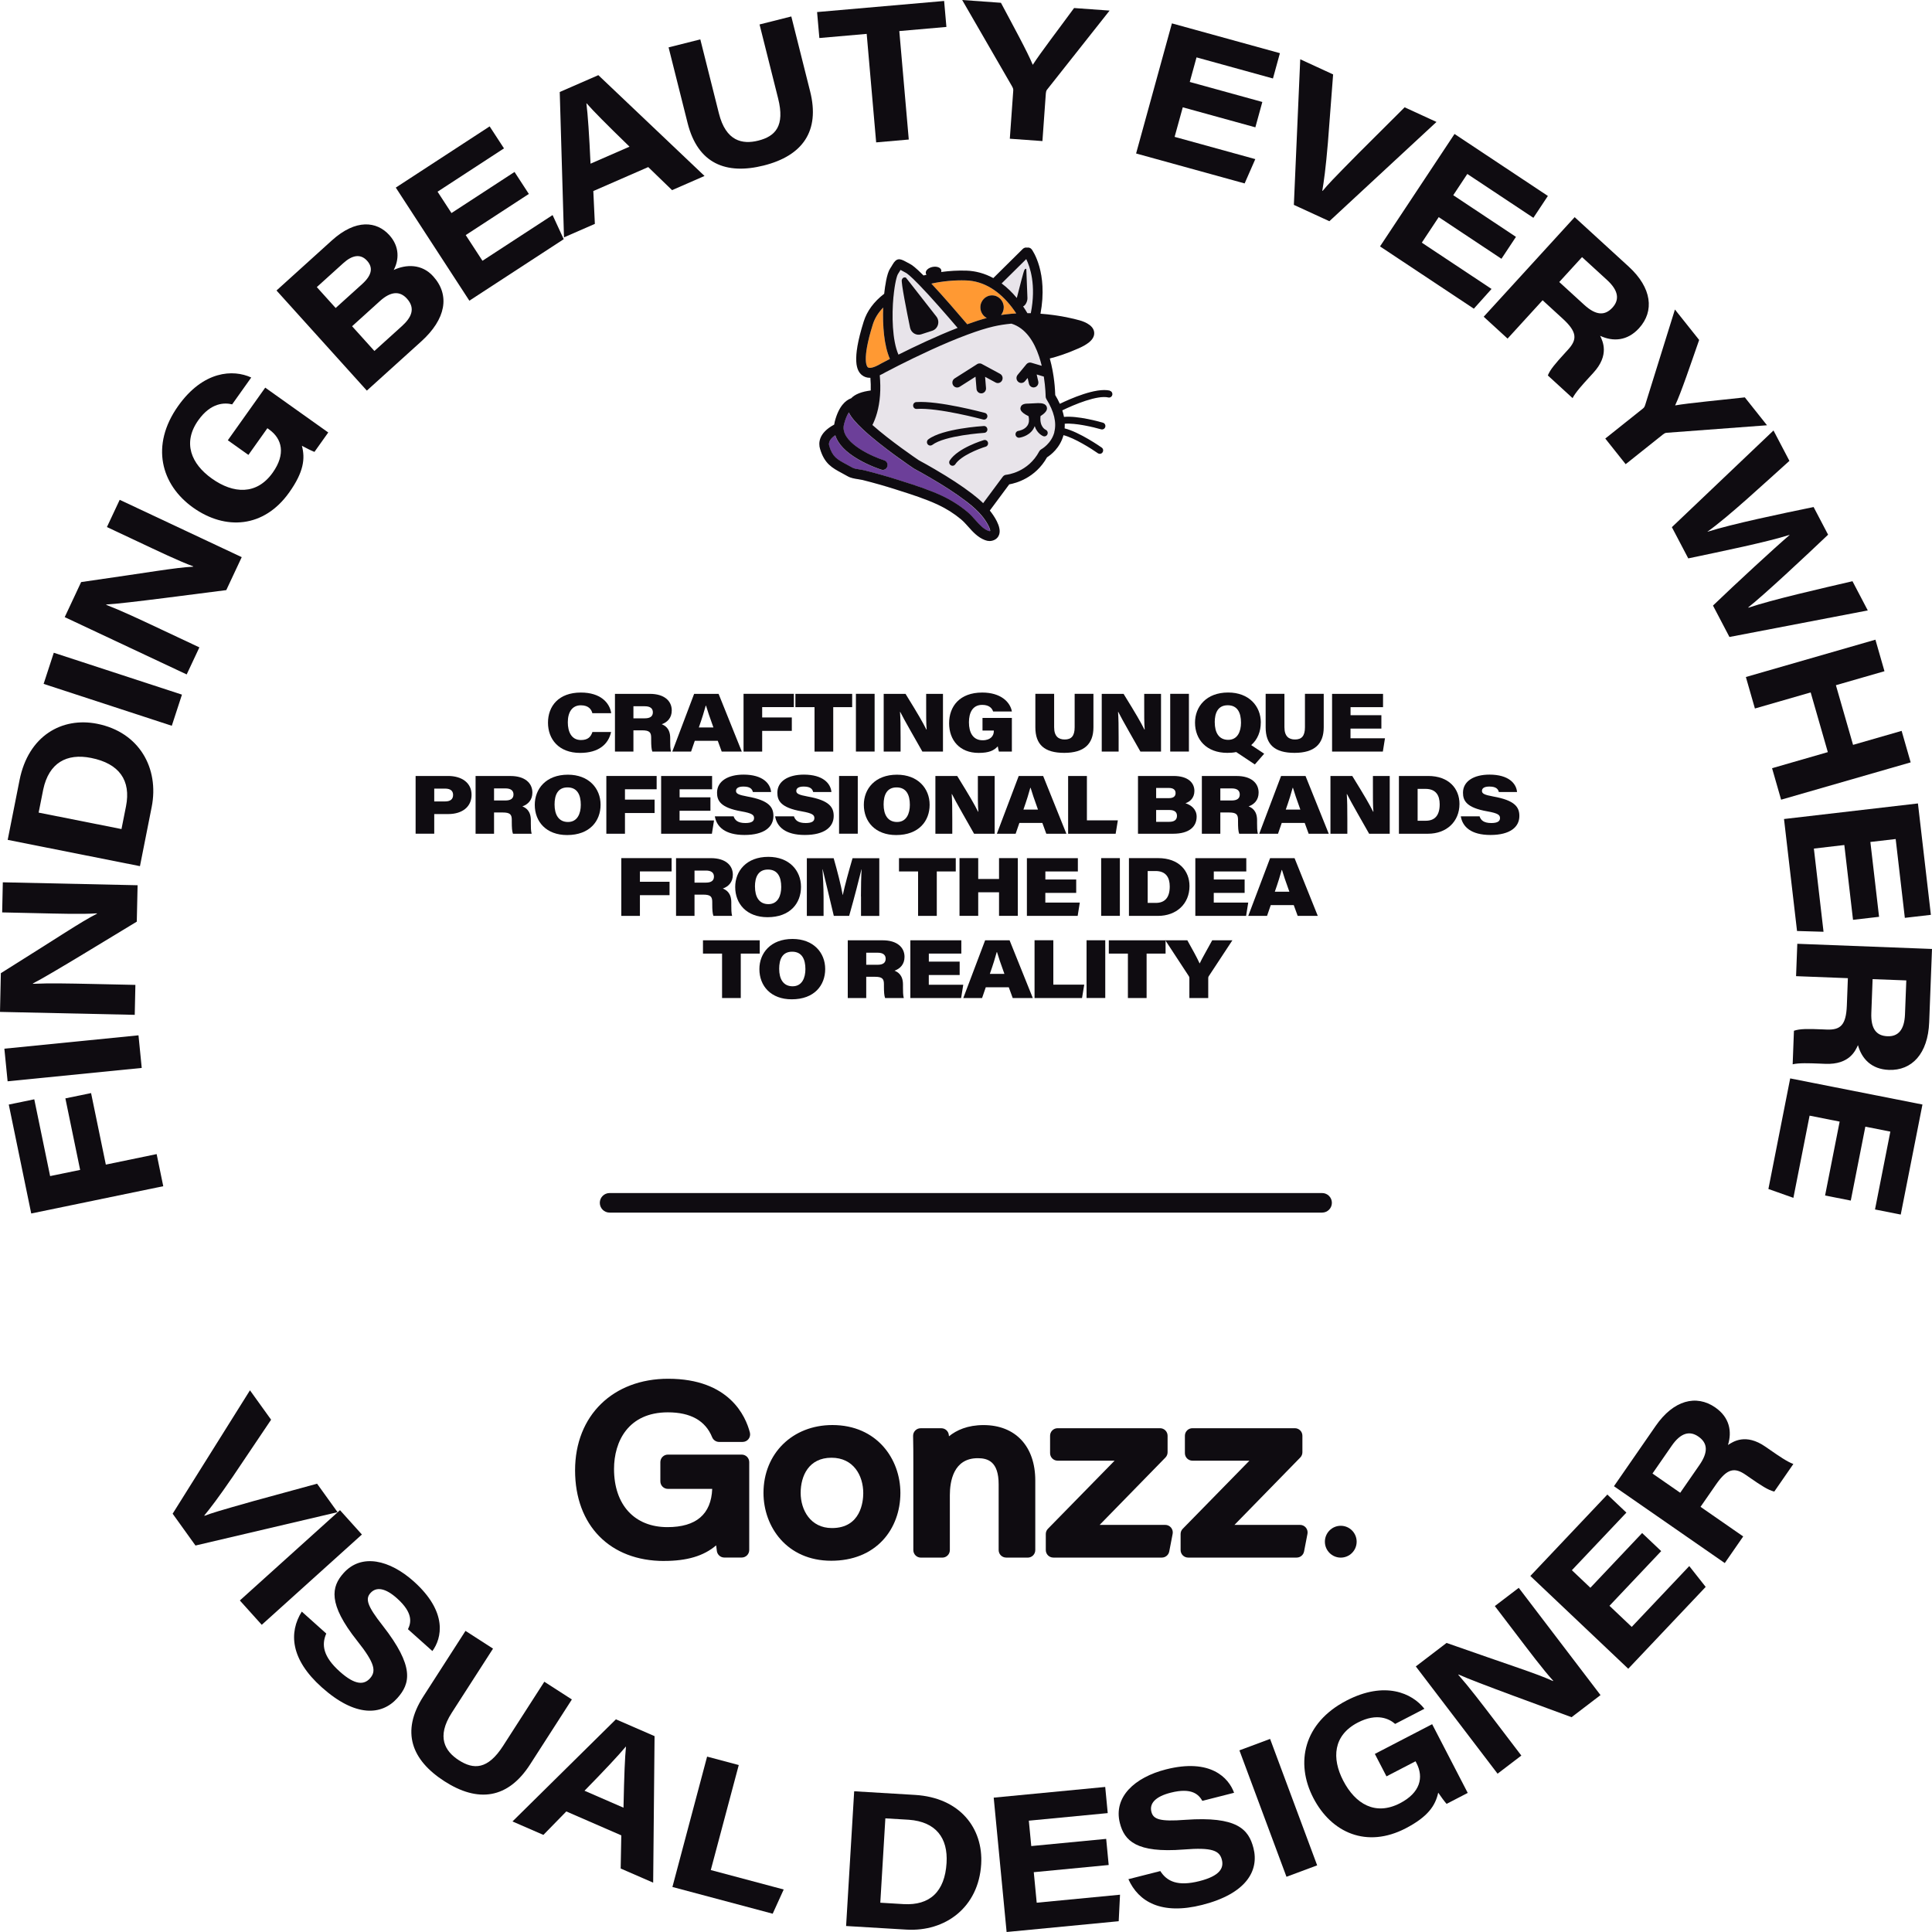 <svg width="500" height="500" viewBox="0 0 500 500" fill="none" xmlns="http://www.w3.org/2000/svg">
<g clip-path="url(#clip0_60_2)">
<path d="M287.21 101.09C283.61 100.26 276.97 103.21 274.28 104.51C273.95 103.76 273.55 103.01 273.09 102.24C273.06 100.99 272.87 96.99 271.68 92.77C273.51 92.32 276.03 91.53 279.14 90.15C280.96 89.34 283.36 88.03 283.17 86.02C282.97 83.89 279.93 83.02 278.95 82.79C278.49 82.66 274.59 81.58 269.27 81.19C271.27 70.48 267.2 64.81 267.02 64.56C266.73 64.16 266.25 64 265.81 64.09C265.42 64.01 265.01 64.12 264.7 64.42L257.07 71.97C254.86 70.77 252.51 70.12 250.07 70.04C247.91 69.98 245.72 70.1 243.57 70.39C243.62 70.24 243.64 70.09 243.61 69.95C243.49 69.26 242.49 68.86 241.38 69.07C240.27 69.28 239.47 70.01 239.6 70.7C239.62 70.84 239.69 70.97 239.79 71.09C239.53 71.15 239.27 71.22 239.01 71.29C236.86 69.13 236 68.56 235.54 68.32C235.08 68.08 234.7 67.88 234.41 67.71C232.82 66.83 232 66.74 230.99 68.48C230.83 68.75 230.64 69.09 230.36 69.5C229.49 70.81 229.03 74.16 228.83 76.02C226.16 78.07 224.38 80.49 223.53 83.2C220.35 93.33 221.73 95.95 223.04 97.04C223.67 97.56 224.39 97.76 225.12 97.76C225.17 97.76 225.21 97.76 225.26 97.76C225.35 98.9 225.38 100 225.35 101.05C222.98 101.35 221.28 102.02 220.29 103.06C218.85 103.58 217.07 105.09 216.03 109.14C215.97 109.38 215.92 109.63 215.89 109.88C211.76 112.09 211.81 114.74 212.23 116.16C213.38 120.01 215.36 121.07 217.87 122.42C218.36 122.68 218.86 122.95 219.4 123.26C220.2 123.72 221.25 123.88 222.16 124.02C222.56 124.08 222.93 124.14 223.22 124.21C226.11 124.94 228.95 125.74 231.67 126.61L232.54 126.89C235.95 127.97 239.47 129.09 242.73 130.61C244.89 131.61 246.91 132.9 248.74 134.42C249.36 134.94 249.94 135.59 250.56 136.28C251.78 137.65 253.05 139.07 254.91 139.77C255.33 139.93 255.72 140.01 256.09 140.01C256.25 140.01 256.4 139.99 256.55 139.97C257.9 139.72 258.39 138.85 258.56 138.36C259.27 136.31 257.08 133.28 256.15 132.12L261.18 125.34C262.88 125.04 267.93 123.73 270.96 118.34C271.88 117.76 274.32 115.94 275.22 112.61C278.05 113.32 282.47 116.12 284.13 117.29C284.28 117.39 284.45 117.44 284.62 117.44C284.9 117.44 285.17 117.3 285.33 117.05C285.6 116.64 285.5 116.09 285.1 115.82C284.84 115.63 279.31 111.79 275.51 110.86C275.54 110.46 275.55 110.06 275.54 109.65C278.3 109.4 283.12 110.56 284.96 111.1C285.04 111.12 285.12 111.13 285.2 111.13C285.58 111.13 285.92 110.88 286.03 110.49C286.16 110.02 285.9 109.53 285.44 109.39C284.72 109.18 278.97 107.54 275.35 107.89C275.24 107.33 275.1 106.76 274.91 106.19C277.97 104.69 283.96 102.19 286.82 102.85C287.28 102.96 287.75 102.66 287.85 102.18C287.95 101.7 287.66 101.23 287.19 101.12L287.21 101.09Z" fill="#E8E4EA"/>
<path d="M247.84 84.87C245.05 81.6 240.89 76.81 237.81 73.65C237.79 73.63 237.78 73.62 237.76 73.6C235.48 71.26 234.67 70.72 234.43 70.6C233.93 70.34 233.54 70.13 233.23 69.95C233.18 69.92 233.12 69.89 233.07 69.86C232.91 70.14 232.7 70.5 232.4 70.94C232.12 71.35 231.56 73.32 231.24 76.84C230.79 81.59 230.91 88.07 232.54 91.79C236.77 89.67 242.44 86.99 247.85 84.87H247.84ZM233.39 72.39C233.71 71.52 234.45 71.84 234.45 71.84L235.84 73.61L242.34 81.92C243.34 83.19 242.77 85.1 241.25 85.59L238.41 86.51C237.13 86.92 235.79 86.12 235.51 84.78C234.67 80.71 233.15 73.03 233.38 72.39H233.39Z" fill="#E8E4EA"/>
<path d="M263.16 77.12C263.87 74.31 264.92 70.2 265.13 69.86C265.44 69.35 265.62 69.65 265.62 69.65L265.91 77.13C265.94 78.01 265.38 79.07 264.79 79.3C265.18 79.87 265.55 80.46 265.9 81.05C266.19 81.05 266.48 81.05 266.78 81.06C268.23 73.71 266.54 68.97 265.6 67.05L259.23 73.35C260.62 74.38 261.94 75.64 263.16 77.12Z" fill="#E8E4EA"/>
<path d="M270.63 102.61C270.63 102.55 270.62 100.36 270.16 97.48L268.31 96.93L268.72 98.73C268.88 99.41 268.47 100.09 267.8 100.25C267.7 100.27 267.61 100.29 267.51 100.29C266.95 100.29 266.44 99.9 266.31 99.31L265.97 97.84L265.27 98.68C265.03 98.98 264.68 99.13 264.33 99.13C264.05 99.13 263.77 99.03 263.53 98.83C263.01 98.38 262.94 97.58 263.38 97.04L265.66 94.28C265.66 94.28 265.67 94.27 265.68 94.26C265.7 94.24 265.72 94.22 265.74 94.2C265.77 94.17 265.8 94.14 265.84 94.11C265.86 94.09 265.88 94.07 265.91 94.06C265.96 94.02 266.01 93.99 266.07 93.97C266.09 93.97 266.1 93.95 266.12 93.95C266.18 93.92 266.24 93.9 266.3 93.88C266.31 93.88 266.32 93.88 266.33 93.87C266.34 93.87 266.35 93.87 266.37 93.87C266.42 93.86 266.48 93.85 266.54 93.85C266.56 93.85 266.58 93.85 266.6 93.85C266.67 93.85 266.74 93.85 266.81 93.87C266.83 93.87 266.86 93.88 266.88 93.89C266.91 93.89 266.94 93.9 266.97 93.91L269.62 94.69C269.43 93.91 269.21 93.12 268.95 92.33C268.95 92.3 268.93 92.27 268.92 92.24C267.67 88.51 265.51 84.94 261.78 83.78C260.16 83.93 258.58 84.18 257.1 84.52C255.24 84.95 252.98 85.66 250.38 86.63C244.13 88.95 237.24 92.25 232.56 94.62C230.22 95.81 229.26 96.32 229.13 96.39C228.82 96.58 228.31 96.87 227.7 97.14C227.86 98.95 227.89 100.69 227.77 102.31C227.52 105.82 226.64 108.34 225.8 110.01C230.4 114.11 237.17 118.71 237.82 119.14C239.07 119.8 240.37 120.54 241.91 121.44C245.86 123.75 248.81 125.69 251.47 127.7C252.63 128.58 253.61 129.41 254.46 130.24L259.55 123.38C259.76 123.1 260.08 122.92 260.43 122.89C260.66 122.87 266.08 122.3 268.99 116.81C269.11 116.59 269.29 116.41 269.51 116.29C269.53 116.27 272.11 114.86 272.89 111.86C273.53 109.41 272.84 106.53 270.84 103.31C270.71 103.11 270.65 102.87 270.65 102.63L270.63 102.61ZM237.24 105.83C236.76 105.87 236.35 105.5 236.32 105.01C236.29 104.52 236.65 104.1 237.12 104.06C242.92 103.65 254.4 106.73 254.89 106.86C255.35 106.98 255.63 107.47 255.51 107.94C255.41 108.34 255.06 108.6 254.67 108.6C254.6 108.6 254.52 108.6 254.45 108.57C254.33 108.54 242.76 105.43 237.24 105.83ZM241.27 115.13C241.11 115.25 240.93 115.3 240.75 115.3C240.49 115.3 240.22 115.18 240.05 114.94C239.77 114.55 239.85 113.99 240.23 113.7C243.89 110.91 254.17 110.26 254.61 110.24C255.08 110.21 255.5 110.58 255.52 111.07C255.55 111.56 255.18 111.98 254.71 112.01C254.61 112.01 244.51 112.65 241.26 115.13H241.27ZM255.09 115.6C253.4 116.11 248.69 117.92 247.24 120.14C247.07 120.4 246.8 120.54 246.52 120.54C246.35 120.54 246.19 120.49 246.04 120.39C245.64 120.12 245.54 119.57 245.8 119.16C247.89 115.95 254.33 113.99 254.6 113.9C255.06 113.76 255.54 114.03 255.67 114.5C255.8 114.97 255.54 115.46 255.08 115.6H255.09ZM259.34 98.46C259.02 99.08 258.27 99.32 257.67 98.99L254.95 97.52L255.19 100.43C255.25 101.13 254.74 101.74 254.06 101.8C254.03 101.8 253.99 101.8 253.96 101.8C253.32 101.8 252.78 101.3 252.73 100.64L252.47 97.49L248.37 100.1C248.17 100.23 247.94 100.29 247.72 100.29C247.31 100.29 246.9 100.08 246.67 99.69C246.31 99.09 246.49 98.31 247.07 97.94L252.89 94.24C252.89 94.24 252.92 94.22 252.94 94.21C252.96 94.2 252.97 94.19 252.99 94.18C253.05 94.15 253.12 94.12 253.19 94.1C253.19 94.1 253.2 94.1 253.21 94.1C253.28 94.08 253.34 94.07 253.41 94.06C253.41 94.06 253.43 94.06 253.44 94.06C253.44 94.06 253.45 94.06 253.46 94.06C253.53 94.06 253.6 94.06 253.68 94.06C253.7 94.06 253.71 94.06 253.72 94.06C253.78 94.06 253.84 94.08 253.89 94.1C253.91 94.1 253.92 94.1 253.94 94.12C254 94.14 254.06 94.17 254.11 94.2L258.83 96.75C259.43 97.08 259.67 97.84 259.35 98.46H259.34ZM269.3 107.66C268.97 110.44 270.53 111.17 270.62 111.21C271.06 111.39 271.27 111.9 271.1 112.35C270.93 112.81 270.43 113.03 269.98 112.86C269.89 112.82 268.41 112.21 267.79 110.27C267.68 110.57 267.54 110.86 267.36 111.13C266.17 112.96 263.89 113.26 263.8 113.27C263.76 113.27 263.73 113.27 263.69 113.27C263.26 113.27 262.89 112.94 262.83 112.49C262.77 112 263.11 111.56 263.58 111.5C263.6 111.5 265.17 111.27 265.91 110.13C266.31 109.51 266.41 108.7 266.21 107.71C263.9 106.58 264.05 105.82 264.13 105.45C264.33 104.45 265.56 104.44 266.11 104.44L268.8 104.31C268.8 104.31 268.83 104.31 268.85 104.31C269.35 104.31 270.68 104.31 270.94 105.35C271.01 105.63 271.22 106.46 269.31 107.64L269.3 107.66Z" fill="#E8E4EA"/>
<path d="M255.39 82.31C254.41 81.8 253.73 80.75 253.73 79.55C253.73 77.84 255.09 76.45 256.75 76.45C258.41 76.45 259.78 77.84 259.78 79.55C259.78 80.3 259.52 81 259.08 81.53C259.97 81.39 260.87 81.28 261.79 81.21H261.81C262.21 81.18 262.61 81.15 263.01 81.13C262.83 80.85 262.64 80.57 262.45 80.3C262.28 80.06 262.09 79.8 261.88 79.52C260.28 77.44 258.51 75.79 256.63 74.63C254.54 73.34 252.31 72.65 250 72.58C247.01 72.49 243.96 72.78 241.04 73.41C244.19 76.77 247.93 81.12 250.32 83.93C252.19 83.26 253.88 82.71 255.38 82.31H255.39Z" fill="#FF9933"/>
<path d="M227.94 94.13C227.94 94.13 228.61 93.76 230.31 92.89C228.79 89.46 228.39 84.27 228.57 79.59C227.28 80.93 226.37 82.4 225.88 83.97C222.94 93.35 224.41 94.91 224.59 95.06C224.95 95.35 226 95.27 227.9 94.15C227.9 94.15 227.92 94.14 227.93 94.13H227.94Z" fill="#FF9933"/>
<path d="M249.98 129.72C247.4 127.76 244.52 125.88 240.66 123.62C239.13 122.72 237.84 122 236.6 121.34C236.56 121.32 236.53 121.3 236.49 121.28C236.16 121.06 228.29 115.77 223.37 111.2C223.37 111.2 223.36 111.19 223.35 111.18C221.4 109.36 220.19 107.94 219.65 106.75C219.16 107.5 218.74 108.52 218.41 109.79C218.33 110.1 218.29 110.4 218.29 110.71C218.27 114.91 225.86 118.22 228.79 119.15C229.44 119.36 229.81 120.07 229.61 120.73C229.45 121.28 228.96 121.63 228.43 121.63C228.31 121.63 228.19 121.61 228.07 121.57C227.95 121.53 225.06 120.61 222.12 118.91C218.86 117.01 216.86 114.92 216.13 112.67C215.06 113.4 214.26 114.34 214.58 115.43C215.43 118.27 216.62 118.91 219 120.18C219.48 120.43 220.02 120.73 220.59 121.05C221 121.29 221.81 121.41 222.52 121.52C222.97 121.59 223.4 121.66 223.8 121.76C226.74 122.5 229.63 123.32 232.39 124.2L233.26 124.48C236.74 125.59 240.33 126.73 243.74 128.31C246.09 129.4 248.3 130.8 250.29 132.46C251.06 133.1 251.73 133.85 252.38 134.58C253.45 135.78 254.46 136.91 255.74 137.39C256 137.49 256.09 137.47 256.09 137.47C256.15 137.46 256.19 137.45 256.22 137.44C256.26 136.86 255.38 135.11 254.09 133.55C253.05 132.29 251.73 131.08 249.96 129.73L249.98 129.72Z" fill="#6C3F99"/>
<path d="M287.21 101.09C283.61 100.26 276.97 103.21 274.28 104.51C273.95 103.76 273.55 103.01 273.09 102.24C273.06 100.99 272.87 96.99 271.68 92.77C273.51 92.32 276.03 91.53 279.14 90.15C280.96 89.34 283.36 88.03 283.17 86.02C282.97 83.89 279.93 83.02 278.95 82.79C278.49 82.66 274.59 81.58 269.27 81.19C271.27 70.48 267.2 64.81 267.02 64.56C266.73 64.16 266.25 64 265.81 64.09C265.42 64.01 265.01 64.12 264.7 64.42L257.07 71.97C254.86 70.77 252.51 70.12 250.07 70.04C247.91 69.98 245.72 70.1 243.57 70.4C243.62 70.25 243.64 70.1 243.61 69.96C243.49 69.27 242.49 68.87 241.38 69.08C240.27 69.29 239.47 70.02 239.6 70.71C239.62 70.85 239.69 70.98 239.79 71.1C239.53 71.16 239.27 71.23 239.01 71.3C236.86 69.14 236 68.57 235.54 68.33C235.08 68.09 234.7 67.89 234.41 67.72C232.82 66.84 232 66.75 230.99 68.49C230.83 68.76 230.64 69.1 230.36 69.51C229.49 70.82 229.03 74.17 228.83 76.03C226.16 78.08 224.38 80.5 223.53 83.21C220.35 93.34 221.73 95.96 223.04 97.05C223.67 97.57 224.39 97.77 225.12 97.77C225.17 97.77 225.21 97.77 225.26 97.77C225.35 98.91 225.38 100.01 225.35 101.06C222.98 101.36 221.28 102.03 220.29 103.07C218.85 103.59 217.07 105.1 216.03 109.15C215.97 109.39 215.92 109.64 215.89 109.89C211.76 112.1 211.81 114.75 212.23 116.17C213.38 120.02 215.36 121.08 217.87 122.43C218.36 122.69 218.86 122.96 219.4 123.27C220.2 123.73 221.25 123.89 222.17 124.03C222.57 124.09 222.94 124.15 223.23 124.22C226.12 124.95 228.96 125.75 231.68 126.62L232.55 126.9C235.96 127.98 239.48 129.1 242.74 130.62C244.9 131.62 246.92 132.9 248.75 134.43C249.37 134.95 249.95 135.6 250.57 136.29C251.79 137.66 253.06 139.08 254.92 139.78C255.34 139.94 255.73 140.02 256.1 140.02C256.26 140.02 256.41 140 256.56 139.98C257.91 139.73 258.4 138.86 258.57 138.37C259.28 136.32 257.09 133.29 256.16 132.13L261.19 125.35C262.89 125.05 267.94 123.74 270.97 118.35C271.89 117.77 274.33 115.95 275.23 112.62C278.06 113.33 282.48 116.13 284.14 117.3C284.29 117.4 284.46 117.45 284.63 117.45C284.91 117.45 285.18 117.31 285.34 117.06C285.61 116.65 285.51 116.1 285.11 115.83C284.85 115.64 279.32 111.8 275.52 110.87C275.55 110.47 275.56 110.07 275.55 109.66C278.32 109.41 283.13 110.57 284.97 111.11C285.05 111.13 285.13 111.14 285.21 111.14C285.59 111.14 285.93 110.89 286.04 110.5C286.17 110.03 285.91 109.54 285.45 109.4C284.73 109.19 278.98 107.55 275.36 107.9C275.25 107.34 275.11 106.77 274.92 106.2C277.98 104.7 283.97 102.2 286.83 102.86C287.29 102.97 287.76 102.67 287.86 102.19C287.96 101.71 287.67 101.24 287.2 101.13L287.21 101.09ZM265.59 67.05C266.53 68.97 268.23 73.71 266.77 81.06C266.48 81.06 266.19 81.05 265.89 81.05C265.54 80.45 265.17 79.87 264.78 79.3C265.37 79.07 265.93 78.02 265.9 77.13L265.61 69.65C265.61 69.65 265.44 69.35 265.12 69.86C264.91 70.2 263.86 74.31 263.15 77.12C261.92 75.64 260.6 74.38 259.22 73.35L265.59 67.05ZM249.99 72.57C252.3 72.64 254.53 73.33 256.62 74.62C258.5 75.78 260.27 77.43 261.87 79.51C262.09 79.79 262.28 80.05 262.44 80.29C262.63 80.56 262.82 80.84 263 81.12C262.6 81.14 262.2 81.17 261.8 81.2H261.78C260.86 81.28 259.95 81.39 259.07 81.52C259.51 80.98 259.77 80.29 259.77 79.54C259.77 77.83 258.41 76.44 256.74 76.44C255.07 76.44 253.72 77.83 253.72 79.54C253.72 80.74 254.4 81.79 255.38 82.3C253.88 82.7 252.18 83.24 250.32 83.92C247.93 81.11 244.18 76.76 241.04 73.4C243.95 72.77 247.01 72.47 250 72.57H249.99ZM231.23 76.83C231.56 73.31 232.12 71.34 232.39 70.93C232.68 70.49 232.89 70.13 233.06 69.85C233.11 69.88 233.17 69.91 233.22 69.94C233.53 70.11 233.92 70.33 234.42 70.59C234.66 70.71 235.47 71.25 237.75 73.59C237.77 73.61 237.78 73.62 237.8 73.64C240.88 76.8 245.04 81.6 247.83 84.86C242.42 86.97 236.75 89.66 232.52 91.78C230.89 88.07 230.78 81.58 231.22 76.83H231.23ZM224.59 95.06C224.41 94.91 222.94 93.35 225.88 83.97C226.37 82.4 227.27 80.93 228.57 79.59C228.39 84.28 228.79 89.46 230.31 92.89C228.61 93.76 227.97 94.11 227.94 94.13C227.93 94.13 227.92 94.14 227.91 94.15C226.01 95.27 224.95 95.35 224.6 95.06H224.59ZM256.25 137.42C256.25 137.42 256.18 137.44 256.12 137.45C256.12 137.45 256.03 137.47 255.77 137.37C254.49 136.89 253.48 135.76 252.41 134.56C251.76 133.83 251.09 133.08 250.32 132.44C248.32 130.78 246.12 129.39 243.77 128.29C240.36 126.71 236.77 125.56 233.29 124.46L232.42 124.18C229.65 123.3 226.76 122.48 223.83 121.74C223.43 121.64 223 121.58 222.55 121.5C221.84 121.39 221.03 121.27 220.62 121.03C220.05 120.7 219.5 120.41 219.03 120.16C216.65 118.88 215.45 118.24 214.61 115.41C214.28 114.32 215.09 113.38 216.16 112.65C216.88 114.9 218.89 117 222.15 118.89C225.08 120.59 227.97 121.51 228.1 121.55C228.22 121.59 228.34 121.61 228.46 121.61C228.99 121.61 229.48 121.26 229.64 120.71C229.84 120.04 229.47 119.33 228.82 119.13C225.89 118.2 218.3 114.89 218.32 110.69C218.32 110.39 218.36 110.08 218.44 109.77C218.77 108.5 219.19 107.47 219.68 106.73C220.23 107.92 221.43 109.34 223.38 111.16C223.38 111.16 223.39 111.17 223.4 111.18C228.31 115.75 236.19 121.04 236.52 121.26C236.55 121.28 236.59 121.3 236.63 121.32C237.86 121.98 239.15 122.7 240.69 123.6C244.56 125.86 247.43 127.74 250.01 129.7C251.79 131.05 253.1 132.26 254.14 133.52C255.43 135.08 256.31 136.83 256.27 137.41L256.25 137.42ZM272.87 111.84C272.09 114.84 269.52 116.25 269.49 116.27C269.27 116.39 269.09 116.57 268.97 116.79C266.06 122.28 260.64 122.85 260.41 122.87C260.07 122.9 259.74 123.08 259.53 123.36L254.44 130.22C253.59 129.39 252.61 128.56 251.45 127.68C248.79 125.66 245.84 123.73 241.89 121.42C240.35 120.52 239.05 119.79 237.8 119.12C237.15 118.68 230.37 114.08 225.78 109.99C226.62 108.32 227.5 105.8 227.75 102.29C227.87 100.67 227.84 98.93 227.68 97.12C228.29 96.85 228.8 96.55 229.11 96.37C229.24 96.3 230.2 95.79 232.54 94.6C237.22 92.24 244.1 88.93 250.36 86.61C252.96 85.64 255.22 84.93 257.08 84.5C258.57 84.15 260.14 83.91 261.76 83.76C265.49 84.92 267.65 88.49 268.9 92.22C268.9 92.25 268.92 92.28 268.93 92.31C269.19 93.1 269.41 93.89 269.6 94.67L266.95 93.89C266.95 93.89 266.89 93.88 266.86 93.87C266.84 93.87 266.81 93.86 266.79 93.85C266.72 93.84 266.65 93.83 266.58 93.83C266.56 93.83 266.54 93.83 266.52 93.83C266.46 93.83 266.41 93.84 266.35 93.85C266.34 93.85 266.33 93.85 266.31 93.85C266.3 93.85 266.29 93.85 266.28 93.86C266.22 93.88 266.16 93.9 266.1 93.93C266.08 93.93 266.07 93.95 266.05 93.95C266 93.98 265.94 94.01 265.89 94.04C265.87 94.06 265.85 94.08 265.82 94.09C265.79 94.12 265.75 94.15 265.72 94.18C265.7 94.2 265.68 94.22 265.66 94.24C265.66 94.24 265.65 94.25 265.64 94.26L263.36 97.02C262.92 97.56 262.98 98.35 263.51 98.81C263.74 99.01 264.02 99.11 264.31 99.11C264.66 99.11 265.01 98.96 265.25 98.66L265.95 97.82L266.29 99.29C266.42 99.87 266.93 100.27 267.49 100.27C267.58 100.27 267.68 100.26 267.78 100.23C268.44 100.07 268.86 99.39 268.7 98.71L268.29 96.91L270.14 97.46C270.59 100.34 270.61 102.53 270.61 102.59C270.61 102.83 270.68 103.07 270.8 103.27C272.8 106.49 273.49 109.37 272.85 111.82L272.87 111.84Z" fill="#0F0C11"/>
<path d="M238.41 86.52L241.25 85.6C242.77 85.11 243.33 83.21 242.34 81.93L235.84 73.62L234.45 71.85C234.45 71.85 233.71 71.53 233.39 72.4C233.16 73.04 234.68 80.72 235.52 84.79C235.8 86.13 237.14 86.94 238.42 86.52H238.41Z" fill="#0F0C11"/>
<path d="M254.67 108.6C255.05 108.6 255.4 108.34 255.51 107.94C255.63 107.47 255.36 106.98 254.89 106.86C254.4 106.73 242.92 103.65 237.12 104.06C236.64 104.09 236.28 104.52 236.32 105.01C236.35 105.5 236.76 105.87 237.24 105.83C242.76 105.44 254.33 108.54 254.45 108.57C254.52 108.59 254.6 108.6 254.67 108.6Z" fill="#0F0C11"/>
<path d="M255.53 111.08C255.5 110.59 255.09 110.22 254.62 110.25C254.18 110.28 243.91 110.92 240.24 113.71C239.86 114 239.78 114.56 240.06 114.95C240.23 115.18 240.49 115.31 240.76 115.31C240.94 115.31 241.12 115.25 241.28 115.14C244.53 112.67 254.63 112.03 254.73 112.02C255.21 111.99 255.57 111.57 255.54 111.08H255.53Z" fill="#0F0C11"/>
<path d="M254.6 113.9C254.33 113.98 247.89 115.94 245.8 119.16C245.53 119.57 245.64 120.12 246.04 120.39C246.19 120.49 246.35 120.54 246.52 120.54C246.8 120.54 247.07 120.4 247.24 120.14C248.69 117.92 253.4 116.11 255.09 115.6C255.55 115.46 255.81 114.97 255.68 114.5C255.55 114.03 255.06 113.76 254.61 113.9H254.6Z" fill="#0F0C11"/>
<path d="M258.82 96.75L254.1 94.2C254.04 94.17 253.98 94.15 253.93 94.12C253.91 94.12 253.9 94.11 253.88 94.1C253.82 94.08 253.77 94.07 253.71 94.06C253.7 94.06 253.68 94.06 253.67 94.06C253.6 94.06 253.53 94.06 253.45 94.06C253.45 94.06 253.44 94.06 253.43 94.06C253.43 94.06 253.41 94.06 253.4 94.06C253.33 94.06 253.26 94.08 253.2 94.1C253.2 94.1 253.19 94.1 253.18 94.1C253.11 94.12 253.05 94.15 252.98 94.18C252.96 94.18 252.94 94.2 252.93 94.21C252.91 94.21 252.9 94.23 252.88 94.24L247.06 97.94C246.48 98.31 246.3 99.09 246.66 99.69C246.89 100.08 247.3 100.29 247.71 100.29C247.93 100.29 248.16 100.23 248.36 100.1L252.46 97.49L252.72 100.64C252.77 101.3 253.31 101.8 253.95 101.8C253.98 101.8 254.02 101.8 254.05 101.8C254.73 101.74 255.24 101.13 255.18 100.43L254.94 97.52L257.66 98.99C258.26 99.32 259.01 99.08 259.33 98.46C259.65 97.84 259.42 97.07 258.81 96.75H258.82Z" fill="#0F0C11"/>
<path d="M268.84 104.32C268.84 104.32 268.81 104.32 268.79 104.32L266.1 104.45C265.55 104.45 264.32 104.47 264.12 105.46C264.04 105.83 263.89 106.59 266.2 107.72C266.41 108.71 266.31 109.52 265.9 110.14C265.16 111.28 263.58 111.51 263.57 111.51C263.1 111.57 262.76 112.01 262.82 112.5C262.87 112.95 263.25 113.28 263.68 113.28C263.72 113.28 263.75 113.28 263.79 113.28C263.89 113.27 266.16 112.96 267.35 111.14C267.53 110.87 267.67 110.58 267.78 110.28C268.4 112.22 269.88 112.83 269.97 112.87C270.42 113.05 270.92 112.82 271.09 112.36C271.26 111.91 271.04 111.4 270.61 111.22C270.52 111.18 268.97 110.44 269.29 107.67C271.2 106.49 270.99 105.66 270.92 105.38C270.66 104.34 269.33 104.34 268.83 104.34L268.84 104.32Z" fill="#0F0C11"/>
<path d="M8.08 314.04L2.27 285.86L8.87 284.5L12.97 304.37L20.74 302.77L16.92 284.26L23.57 282.89L27.39 301.4L40.54 298.68L42.25 306.99L8.08 314.05V314.04Z" fill="#0F0C11"/>
<path d="M1.13 271.4L35.84 267.94L36.68 276.38L1.97 279.84L1.13 271.4Z" fill="#0F0C11"/>
<path d="M34.88 262.64L0 261.88L0.22 251.86C15.4 242.37 20.93 238.57 25.09 236.47V236.37C21.42 236.64 14.93 236.45 9.18 236.32L0.56 236.13L0.73 228.34L35.61 229.1L35.4 238.52C30.13 241.68 12.54 252.51 8.53 254.51V254.61C12.8 254.41 17.8 254.52 23.99 254.65L35.04 254.89L34.87 262.63L34.88 262.64Z" fill="#0F0C11"/>
<path d="M1.99 217.36L5.06 201.89C7.35 190.36 16.09 185.52 25.13 187.31C36.07 189.48 41.23 198.85 39.26 208.83L36.22 224.16L2 217.36H1.99ZM31.44 214.56L32.61 208.67C33.94 201.96 30.86 197.6 23.57 196.15C17.25 194.89 12.66 197.42 11.19 204.31L10 210.3L31.44 214.56Z" fill="#0F0C11"/>
<path d="M13.92 168.93L47.09 179.77L44.46 187.83L11.29 176.99L13.92 168.93Z" fill="#0F0C11"/>
<path d="M48.33 174.55L16.75 159.71L21 150.64C38.72 148.12 45.32 146.89 49.97 146.66L50.01 146.57C46.54 145.32 40.69 142.52 35.48 140.07L27.67 136.4L30.98 129.35L62.56 144.19L58.56 152.72C52.46 153.47 32 156.24 27.52 156.44L27.48 156.53C31.46 158.07 36 160.2 41.6 162.84L51.6 167.54L48.31 174.55H48.33Z" fill="#0F0C11"/>
<path d="M84.94 111.94L81.38 116.95C80.66 116.68 79.22 115.96 78.13 115.37C79.01 118.67 78.63 122.12 74.84 127.45C68.29 136.67 58.3 137.29 49.98 131.37C41.66 125.45 38.87 115.25 46.11 105.06C52.6 95.92 60.35 95.54 65.02 97.7L60.08 104.65C58.22 104.18 54.62 104.11 51.32 108.76C47.16 114.62 49.53 120.09 54.83 123.85C60.4 127.82 66.43 128.15 70.57 122.33C73.99 117.52 73.03 113.55 69.64 111.14L69.2 110.82L64.29 117.73L58.96 113.94L68.64 100.32L84.96 111.93L84.94 111.94Z" fill="#0F0C11"/>
<path d="M71.56 75.18L85.9 62.21C92.08 56.63 97.49 57.22 100.77 60.86C103.49 63.88 103.25 67.31 101.89 69.87C105.09 68.38 109.17 68.24 112.12 71.52C116.54 76.42 115.38 82.61 109.02 88.36L94.94 101.09L71.56 75.18ZM93.71 73.53C96.51 71 96.43 69.07 95 67.48C93.24 65.53 91.04 66.12 88.87 68.08L81.99 74.3L86.87 79.71L93.71 73.53ZM96.9 90.83L104 84.41C106.43 82.22 107.63 79.85 105.31 77.28C103.45 75.22 101.09 75.41 98.33 77.91L91.12 84.43L96.9 90.84V90.83Z" fill="#0F0C11"/>
<path d="M136.85 50.2L120.53 60.84L124.86 67.49L143.01 55.66L145.89 61.9L121.47 77.82L102.43 48.55L126.72 32.71L130.43 38.4L113.24 49.61L116.84 55.14L133.16 44.5L136.87 50.2H136.85Z" fill="#0F0C11"/>
<path d="M153.55 49.46L153.95 57.94L145.96 61.43L144.86 23.81L154.85 19.45L182.33 45.54L173.93 49.21L167.76 43.24L153.54 49.45L153.55 49.46ZM162.92 37.96C156.73 31.95 153.63 28.81 151.81 26.74L151.76 26.76C152.11 29.42 152.5 35.04 152.83 42.36L162.91 37.96H162.92Z" fill="#0F0C11"/>
<path d="M181.24 10.19L186.05 29.34C187.86 36.56 192.12 37.43 196.25 36.39C200.67 35.28 203.17 32.6 201.38 25.48L196.57 6.33L204.79 4.26L209.66 23.65C212.25 33.94 207.71 40.3 197.67 42.83C187.91 45.28 180.59 42.37 177.95 31.84L173.03 12.26L181.25 10.19H181.24Z" fill="#0F0C11"/>
<path d="M224.29 8.77L212.05 9.84L211.46 3.12L244.34 0.25L244.93 6.97L232.74 8.04L235.19 36.11L226.75 36.85L224.3 8.78L224.29 8.77Z" fill="#0F0C11"/>
<path d="M261.34 35.9L262.23 23.43C262.26 22.99 262.13 22.73 261.87 22.26L249.01 0L259.04 0.72C262.06 6.41 265.88 13.35 267.28 16.78C269.29 13.64 274.17 7.28 277.97 2.08L287.16 2.74L270.93 23.26C270.76 23.55 270.7 23.74 270.66 24.19L269.78 36.51L261.33 35.9H261.34Z" fill="#0F0C11"/>
<path d="M324.88 32.95L306.1 27.77L303.99 35.42L324.87 41.18L322.11 47.47L294.02 39.72L303.29 6.05L331.24 13.76L329.44 20.31L309.66 14.85L307.91 21.21L326.69 26.39L324.89 32.94L324.88 32.95Z" fill="#0F0C11"/>
<path d="M334.85 53.02L336.5 15.34L345.01 19.26L343.66 36.93C343.1 43.61 342.6 47.09 342.21 49.36L342.3 49.4C343.64 47.78 344.71 46.63 351.45 39.8L363.52 27.77L371.76 31.56L344.04 57.25L334.85 53.02Z" fill="#0F0C11"/>
<path d="M388.57 66.97L372.34 56.19L367.96 62.8L386.01 74.78L381.43 79.89L357.15 63.77L376.43 34.67L400.59 50.71L396.84 56.37L379.74 45.02L376.1 50.52L392.33 61.3L388.58 66.96L388.57 66.97Z" fill="#0F0C11"/>
<path d="M399.22 77.71L390.16 87.63L383.98 81.97L407.52 56.2L421.53 69.02C427.49 74.48 428.22 80.52 424.17 84.95C421.13 88.28 417.42 88.45 414.12 86.91C414.78 88.32 416.59 91.86 412.37 96.47L411.2 97.75C409.56 99.54 407.76 101.52 406.98 103.03L400.58 97.17C401.18 95.63 402.55 94.06 405.02 91.35L405.82 90.47C408.19 87.87 408.21 85.94 404.45 82.49L399.22 77.7V77.71ZM403.54 72.99L409.98 78.88C413.02 81.66 415.34 81.76 417.31 79.6C419.18 77.55 418.87 75.18 415.9 72.46L409.43 66.54L403.54 72.98V72.99Z" fill="#0F0C11"/>
<path d="M415.44 113.5L425.21 105.71C425.56 105.43 425.66 105.16 425.82 104.65L433.47 80.1L439.74 87.98C437.61 94.06 435.1 101.57 433.52 104.92C437.19 104.28 445.17 103.56 451.56 102.84L457.3 110.06L431.23 112.01C430.9 112.08 430.72 112.16 430.37 112.44L420.72 120.13L415.44 113.49V113.5Z" fill="#0F0C11"/>
<path d="M432.69 136.42L458.98 111.41L463.1 119.27C456.93 124.8 447.11 133.94 441.91 137.57L441.93 137.61C448.17 135.62 461.12 132.91 469.36 131.22L473.11 138.38C467.32 143.89 456.54 153.97 452.46 157.18L452.51 157.27C458.59 155.2 471.59 152.24 479.42 150.42L483.38 157.98L447.58 164.85L443.32 156.72C449.09 151.17 459.23 141.81 463.14 138.47L463.12 138.43C457.37 140.27 445.64 142.68 436.92 144.51L432.68 136.43L432.69 136.42Z" fill="#0F0C11"/>
<path d="M485.36 165.56L487.7 173.71L475.13 177.33L479.57 192.77L492.14 189.15L494.48 197.3L460.95 206.96L458.61 198.81L473.04 194.65L468.6 179.2L454.17 183.36L451.83 175.21L485.36 165.55V165.56Z" fill="#0F0C11"/>
<path d="M479.56 238.06L477.31 218.69L469.43 219.61L471.93 241.14L465.07 240.94L461.7 211.96L496.36 207.93L499.71 236.76L492.97 237.54L490.6 217.14L484.05 217.9L486.3 237.27L479.56 238.05V238.06Z" fill="#0F0C11"/>
<path d="M478.24 253.15L464.82 252.63L465.14 244.25L500 245.59L499.27 264.58C498.96 272.66 494.82 277.12 488.83 276.89C484.32 276.72 481.8 273.99 480.84 270.48C480.19 271.89 478.66 275.56 472.42 275.32L470.69 275.25C468.26 275.16 465.59 275.05 463.94 275.44L464.27 266.76C465.83 266.22 467.91 266.25 471.57 266.4L472.76 266.45C476.28 266.58 477.76 265.35 477.96 260.25L478.23 253.16L478.24 253.15ZM484.63 253.39L484.3 262.11C484.14 266.22 485.56 268.07 488.48 268.18C491.25 268.29 492.86 266.51 493.01 262.5L493.35 253.73L484.63 253.4V253.39Z" fill="#0F0C11"/>
<path d="M472.33 309.4L476.1 290.27L468.32 288.73L464.13 310L457.66 307.71L463.3 279.09L497.53 285.85L491.91 314.33L485.25 313.01L489.22 292.86L482.75 291.58L478.98 310.71L472.32 309.39L472.33 309.4Z" fill="#0F0C11"/>
<path d="M44.67 391.76L64.69 359.81L70.16 367.42L60.27 382.12C56.49 387.65 54.34 390.43 52.87 392.21L52.93 392.29C54.9 391.55 56.39 391.08 65.63 388.47L82.06 383.98L87.36 391.35L50.59 399.98L44.69 391.76H44.67Z" fill="#0F0C11"/>
<path d="M93.66 397.13L67.74 420.5L62.07 414.2L87.99 390.83L93.66 397.13Z" fill="#0F0C11"/>
<path d="M84.44 422.76C83.16 425.68 83.62 428.74 87.94 432.61C92 436.25 94.27 436.01 95.76 434.35C97.38 432.54 97.09 430.48 92.45 424.66C84.79 415.01 85.77 410.63 88.91 407.12C93.57 401.9 100.9 403.74 107.07 409.26C115.97 417.23 114.32 423.99 111.9 427.29L105.58 421.64C106.37 420.02 107.03 417.48 102.75 413.65C99.76 410.97 97.38 410.58 95.87 412.28C94.55 413.76 94.93 415.5 99.04 420.71C107.32 431.31 106.2 435.7 102.83 439.47C98.8 443.98 91.98 444.47 83.27 436.67C75.14 429.4 74.72 422.5 78.1 417.08L84.45 422.77L84.44 422.76Z" fill="#0F0C11"/>
<path d="M127.59 426.67L116.91 443.27C112.89 449.53 115.16 453.23 118.74 455.54C122.57 458.01 126.23 458.01 130.2 451.83L140.87 435.23L148 439.82L137.19 456.63C131.45 465.56 123.71 466.59 115.01 460.98C106.55 455.53 103.67 448.19 109.55 439.05L120.47 422.07L127.59 426.66V426.67Z" fill="#0F0C11"/>
<path d="M146.56 468.8L140.63 474.87L132.63 471.39L159.4 444.96L169.4 449.31L169.04 487.23L160.63 483.57L160.79 474.99L146.56 468.8ZM161.36 467.83C161.54 459.2 161.73 454.79 162 452.05L161.95 452.03C160.24 454.1 156.4 458.21 151.27 463.44L161.36 467.83Z" fill="#0F0C11"/>
<path d="M183 454.61L191.19 456.79L183.95 483.97L202.82 489L199.97 495.27L174.02 488.35L183 454.6V454.61Z" fill="#0F0C11"/>
<path d="M221.05 463.58L236.78 464.52C248.51 465.22 254.48 473.23 253.93 482.45C253.26 493.59 244.69 499.99 234.55 499.38L218.97 498.45L221.06 463.58H221.05ZM227.82 492.42L233.81 492.78C240.64 493.19 244.53 489.55 244.97 482.12C245.36 475.68 242.23 471.47 235.21 470.95L229.13 470.59L227.82 492.43V492.42Z" fill="#0F0C11"/>
<path d="M286.93 482.66L267.54 484.52L268.3 492.42L289.86 490.35L289.52 497.21L260.51 500L257.17 465.23L286.03 462.46L286.68 469.23L266.26 471.19L266.89 477.76L286.28 475.9L286.93 482.67V482.66Z" fill="#0F0C11"/>
<path d="M300.29 484.23C302 486.92 304.79 488.25 310.41 486.83C315.69 485.49 316.77 483.47 316.22 481.31C315.62 478.95 313.76 478.05 306.34 478.65C294.06 479.62 290.98 476.36 289.82 471.8C288.1 465.02 293.72 459.96 301.74 457.92C313.31 454.98 318 460.13 319.38 463.97L311.17 466.06C310.26 464.5 308.54 462.53 302.96 463.95C299.07 464.94 297.42 466.69 297.98 468.9C298.47 470.82 300.12 471.48 306.74 470.97C320.15 470.01 323.15 473.4 324.4 478.3C325.89 484.16 322.49 490.1 311.15 492.98C300.58 495.67 294.63 492.17 292.03 486.33L300.29 484.23Z" fill="#0F0C11"/>
<path d="M328.7 450.03L340.88 482.75L332.94 485.71L320.76 452.99L328.7 450.03Z" fill="#0F0C11"/>
<path d="M379.84 464.01L374.38 466.84C373.86 466.27 372.91 464.98 372.21 463.94C371.48 467.28 369.57 470.17 363.77 473.18C353.74 478.38 344.57 474.37 339.88 465.29C335.18 456.22 337.36 445.87 348.45 440.12C358.39 434.96 365.47 438.17 368.63 442.23L361.06 446.15C359.62 444.88 356.45 443.18 351.39 445.8C345.01 449.11 344.63 455.06 347.62 460.83C350.77 466.91 355.97 469.96 362.31 466.68C367.55 463.97 368.51 460 366.59 456.3L366.34 455.82L358.82 459.72L355.81 453.91L370.64 446.22L379.85 464.01H379.84Z" fill="#0F0C11"/>
<path d="M387.57 459.03L366.41 431.27L374.37 425.19C391.25 431.14 397.67 433.1 401.9 435.05L401.98 434.99C399.48 432.28 395.58 427.09 392.09 422.51L386.86 415.65L393.05 410.93L414.21 438.69L406.72 444.41C400.96 442.25 381.54 435.25 377.48 433.36L377.4 433.42C380.22 436.63 383.26 440.61 387.02 445.54L393.72 454.34L387.57 459.03Z" fill="#0F0C11"/>
<path d="M429.92 401.42L416.53 415.58L422.29 421.04L437.18 405.3L441.43 410.69L421.39 431.87L396.05 407.86L415.98 386.79L420.91 391.46L406.8 406.37L411.59 410.91L424.98 396.75L429.91 401.42H429.92Z" fill="#0F0C11"/>
<path d="M440.1 389.97L451.14 397.63L446.37 404.52L417.69 384.63L428.5 369.01C433.1 362.36 438.98 360.83 443.91 364.25C447.62 366.82 448.28 370.48 447.2 373.96C448.51 373.12 451.76 370.85 456.9 374.41L458.33 375.4C460.33 376.78 462.53 378.31 464.12 378.88L459.18 386.02C457.58 385.63 455.84 384.49 452.82 382.4L451.84 381.72C448.95 379.71 447.03 379.95 444.12 384.16L440.08 389.99L440.1 389.97ZM434.84 386.33L439.81 379.15C442.15 375.77 441.95 373.45 439.54 371.78C437.26 370.2 434.95 370.83 432.66 374.13L427.66 381.35L434.83 386.32L434.84 386.33Z" fill="#0F0C11"/>
<path d="M171.86 403.98C157.87 403.98 148.83 394.77 148.83 380.52C148.83 366.27 158.73 356.82 172.91 356.82C188.78 356.82 192.99 366.55 194.07 370.74C194.22 371.32 194.09 371.94 193.72 372.42C193.35 372.9 192.78 373.17 192.18 373.17H186.11C185.32 373.17 184.6 372.69 184.3 371.95C182.58 367.68 178.73 365.51 172.85 365.51C162.57 365.51 158.91 373.08 158.91 380.16C158.91 389.45 164.21 395.22 172.73 395.22C180.16 395.22 184.06 391.89 184.32 385.32H172.85C171.77 385.32 170.9 384.45 170.9 383.37V378.4C170.9 377.32 171.77 376.45 172.85 376.45H191.95C193.03 376.45 193.9 377.32 193.9 378.4V401.14C193.9 402.22 193.03 403.09 191.95 403.09H187.45C186.5 403.09 185.69 402.4 185.53 401.46C185.47 401.11 185.41 400.57 185.34 399.94C182.11 402.7 177.77 403.97 171.86 403.97V403.98Z" fill="#0F0C11"/>
<path d="M191.95 401.15H187.45C187.27 400.1 186.98 396.82 186.98 395.01C184.24 399.45 179.97 402.03 171.85 402.03C158.77 402.03 150.77 393.44 150.77 380.52C150.77 368.3 159.06 358.77 172.9 358.77C185.28 358.77 190.6 365.08 192.17 371.22H186.1C184.52 367.3 180.9 363.56 172.84 363.56C162.44 363.56 156.95 370.87 156.95 380.16C156.95 389.98 162.5 397.17 172.72 397.17C181.36 397.17 186.27 392.79 186.27 384.6V383.37H172.84V378.4H191.94V401.14L191.95 401.15Z" fill="#0F0C11"/>
<path d="M215.13 403.92C203.61 403.92 197.59 395.09 197.59 386.36C197.59 376.19 205.09 368.8 215.42 368.8C226.97 368.8 233.02 377.63 233.02 386.36C233.02 391.08 231.42 395.41 228.52 398.56C225.28 402.07 220.65 403.92 215.13 403.92ZM215.19 377.26C209.31 377.26 207.21 381.96 207.21 386.36C207.21 390.76 209.74 395.46 215.31 395.46C222.82 395.46 223.41 388.54 223.41 386.42C223.41 381.86 220.87 377.26 215.2 377.26H215.19Z" fill="#0F0C11"/>
<path d="M231.08 386.36C231.08 394.54 225.77 401.97 215.14 401.97C205.15 401.97 199.55 394.55 199.55 386.36C199.55 378.17 205.51 370.75 215.44 370.75C225.37 370.75 231.09 378.53 231.09 386.36H231.08ZM205.26 386.36C205.26 392.03 208.82 397.41 215.31 397.41C221.8 397.41 225.36 392.38 225.36 386.42C225.36 380.46 221.8 375.31 215.2 375.31C208.6 375.31 205.27 380.45 205.27 386.36H205.26Z" fill="#0F0C11"/>
<path d="M260.4 403.1C259.32 403.1 258.45 402.23 258.45 401.15V384.14C258.45 378.15 255.56 377.38 253.04 377.38C246.76 377.38 245.82 383.37 245.82 386.95V401.16C245.82 402.24 244.95 403.11 243.87 403.11H238.32C237.24 403.11 236.37 402.24 236.37 401.16V379.06C236.37 376.61 236.37 373.82 236.31 371.63C236.3 371.1 236.49 370.6 236.86 370.22C237.23 369.84 237.73 369.63 238.25 369.63H243.62C244.61 369.63 245.44 370.37 245.55 371.35C245.56 371.46 245.58 371.58 245.59 371.71C247.55 370.12 250.42 368.81 254.54 368.81C262.8 368.81 267.93 374.31 267.93 383.15V401.16C267.93 402.24 267.06 403.11 265.98 403.11H260.37L260.4 403.1Z" fill="#0F0C11"/>
<path d="M238.32 379.06C238.32 376.55 238.32 373.8 238.26 371.58H243.63C243.75 372.57 243.86 375.03 243.86 377.08C245.14 374.22 248.24 370.77 254.55 370.77C261.5 370.77 266 375.04 266 383.16V401.17H260.39V384.16C260.39 379.31 258.58 375.45 253.03 375.45C246.9 375.45 243.86 380.13 243.86 386.97V401.18H238.31V379.08L238.32 379.06Z" fill="#0F0C11"/>
<path d="M272.6 403.1C271.52 403.1 270.65 402.23 270.65 401.15V397C270.65 396.49 270.85 396 271.21 395.64L288.46 378.02H273.71C272.63 378.02 271.76 377.15 271.76 376.07V371.57C271.76 370.49 272.63 369.62 273.71 369.62H300.22C301.3 369.62 302.17 370.49 302.17 371.57V375.84C302.17 376.35 301.97 376.84 301.62 377.2L284.59 394.64H301.57C302.15 394.64 302.7 394.9 303.07 395.35C303.44 395.8 303.59 396.39 303.48 396.96L302.6 401.52C302.42 402.44 301.62 403.1 300.69 403.1H272.6Z" fill="#0F0C11"/>
<path d="M272.6 397L293.1 376.07H273.71V371.57H300.22V375.84L279.95 396.59H301.56L300.68 401.15H272.59V397H272.6Z" fill="#0F0C11"/>
<path d="M307.49 403.1C306.41 403.1 305.54 402.23 305.54 401.15V397C305.54 396.49 305.74 396 306.1 395.64L323.35 378.02H308.6C307.52 378.02 306.65 377.15 306.65 376.07V371.57C306.65 370.49 307.52 369.62 308.6 369.62H335.11C336.19 369.62 337.06 370.49 337.06 371.57V375.84C337.06 376.35 336.86 376.84 336.51 377.2L319.48 394.64H336.46C337.04 394.64 337.59 394.9 337.96 395.35C338.33 395.8 338.48 396.39 338.37 396.96L337.49 401.52C337.31 402.44 336.51 403.1 335.58 403.1H307.49Z" fill="#0F0C11"/>
<path d="M307.49 397L327.99 376.07H308.6V371.57H335.11V375.84L314.84 396.59H336.45L335.57 401.15H307.48V397H307.49Z" fill="#0F0C11"/>
<path d="M346.99 403.11C349.26 403.11 351.1 401.265 351.1 398.99C351.1 396.715 349.26 394.87 346.99 394.87C344.72 394.87 342.88 396.715 342.88 398.99C342.88 401.265 344.72 403.11 346.99 403.11Z" fill="#0F0C11"/>
<path d="M158.15 189.43C157.47 192.6 154.94 194.85 150.14 194.85C144.6 194.85 141.82 191.3 141.82 187.03C141.82 182.76 144.56 179.23 150.34 179.23C155.41 179.23 157.79 181.87 158.18 184.57H153.3C153.09 183.76 152.47 182.53 150.33 182.53C148.06 182.53 146.95 184.32 146.95 186.93C146.95 189.31 147.84 191.52 150.35 191.52C152.15 191.52 152.9 190.71 153.32 189.44H158.16L158.15 189.43Z" fill="#0F0C11"/>
<path d="M163.93 189V194.51H159.15V179.57H168.2C171.89 179.57 173.85 181.38 173.85 183.86C173.85 185.77 172.73 186.92 171.26 187.43C172.07 187.77 173.45 188.49 173.45 191.02V191.83C173.45 192.68 173.45 193.79 173.66 194.51H168.82C168.59 193.87 168.52 192.96 168.52 191.41V190.92C168.52 189.52 168.07 189.01 166.18 189.01H163.93V189ZM163.93 185.9H166.9C168.22 185.9 168.96 185.41 168.96 184.35C168.96 183.35 168.28 182.78 166.9 182.78H163.93V185.91V185.9Z" fill="#0F0C11"/>
<path d="M179.81 191.72L178.85 194.51H173.99L179.64 179.57H185.97L191.98 194.51H186.78L185.76 191.72H179.81ZM184.63 188.26C183.65 185.56 183.08 183.86 182.72 182.63H182.64C182.32 183.86 181.66 185.99 180.86 188.26H184.64H184.63Z" fill="#0F0C11"/>
<path d="M192.43 179.56H205.45V183H197.25V185.68H204.92V189.15H197.25V194.51H192.43V179.57V179.56Z" fill="#0F0C11"/>
<path d="M210.8 183.01H205.85V179.57H220.54V183.01H215.64V194.51H210.8V183.01Z" fill="#0F0C11"/>
<path d="M226.35 179.56V194.5H221.51V179.56H226.35Z" fill="#0F0C11"/>
<path d="M228.7 194.51V179.57H234.35C237.66 184.93 238.77 186.86 239.74 188.8H239.82C239.67 187.38 239.69 184.68 239.69 182.21V179.57H244.04V194.51H238.71C237.54 192.43 233.87 186.07 232.98 184.24H232.92C233.05 185.94 233.07 187.94 233.07 190.87V194.51H228.7Z" fill="#0F0C11"/>
<path d="M261.85 194.51H258.52C258.41 194.19 258.31 193.66 258.22 193.15C257.26 194.21 256.01 194.85 253.27 194.85C248.34 194.85 245.63 191.53 245.63 187.18C245.63 182.83 248.33 179.23 254.21 179.23C258.94 179.23 261.43 181.63 261.88 184.14H257.02C256.79 183.44 256.15 182.42 254.2 182.42C251.67 182.42 250.76 184.5 250.76 186.93C250.76 189.57 251.8 191.58 254.31 191.58C256.43 191.58 257.2 190.37 257.2 189.22V189.07H254.27V185.8H261.87V194.51H261.85Z" fill="#0F0C11"/>
<path d="M272.81 179.56V188.21C272.81 190.59 273.96 191.38 275.55 191.38C277.23 191.38 278.12 190.51 278.12 188.21V179.56H282.98V188.23C282.98 192.57 280.56 194.84 275.42 194.84C270.28 194.84 267.95 192.69 267.95 188.23V179.56H272.81Z" fill="#0F0C11"/>
<path d="M285.13 194.51V179.57H290.78C294.09 184.93 295.2 186.86 296.17 188.8H296.25C296.1 187.38 296.12 184.68 296.12 182.21V179.57H300.47V194.51H295.14C293.97 192.43 290.3 186.07 289.41 184.24H289.35C289.48 185.94 289.5 187.94 289.5 190.87V194.51H285.12H285.13Z" fill="#0F0C11"/>
<path d="M307.69 179.56V194.5H302.85V179.56H307.69Z" fill="#0F0C11"/>
<path d="M326.29 187.01C326.29 189.28 325.48 191.39 323.81 192.83L327.17 195.06L324.75 197.84L319.93 194.63C319.23 194.78 318.46 194.84 317.64 194.84C312.25 194.84 309.27 191.4 309.27 187.02C309.27 182.9 312.16 179.22 317.85 179.22C323.24 179.22 326.3 182.75 326.3 187L326.29 187.01ZM314.38 186.94C314.38 189.55 315.42 191.47 317.86 191.47C320.3 191.47 321.17 189.28 321.17 187.03C321.17 184.44 320.26 182.52 317.73 182.52C315.2 182.52 314.37 184.5 314.37 186.94H314.38Z" fill="#0F0C11"/>
<path d="M332.41 179.56V188.21C332.41 190.59 333.56 191.38 335.15 191.38C336.83 191.38 337.72 190.51 337.72 188.21V179.56H342.58V188.23C342.58 192.57 340.16 194.84 335.02 194.84C329.88 194.84 327.55 192.69 327.55 188.23V179.56H332.41Z" fill="#0F0C11"/>
<path d="M357.49 188.56H349.51V191.07H358.43L357.88 194.51H344.74V179.57H357.93V183.01H349.52V185.09H357.5V188.56H357.49Z" fill="#0F0C11"/>
<path d="M107.56 200.82H115.95C119.54 200.82 122.04 202.61 122.04 205.69C122.04 208.77 119.68 210.68 115.97 210.68H112.38V215.76H107.56V200.82ZM112.38 207.41H115.2C116.5 207.41 117.26 206.88 117.26 205.73C117.26 204.77 116.69 204.09 115.2 204.09H112.38V207.41Z" fill="#0F0C11"/>
<path d="M127.86 210.26V215.77H123.08V200.83H132.13C135.82 200.83 137.78 202.64 137.78 205.12C137.78 207.03 136.66 208.18 135.19 208.69C136 209.03 137.38 209.75 137.38 212.28V213.09C137.38 213.94 137.38 215.05 137.59 215.77H132.75C132.52 215.13 132.45 214.22 132.45 212.67V212.18C132.45 210.78 132 210.27 130.11 210.27H127.86V210.26ZM127.86 207.16H130.83C132.15 207.16 132.89 206.67 132.89 205.61C132.89 204.61 132.21 204.04 130.83 204.04H127.86V207.17V207.16Z" fill="#0F0C11"/>
<path d="M155.43 208.27C155.43 212.48 152.63 216.11 146.77 216.11C141.38 216.11 138.4 212.67 138.4 208.29C138.4 204.17 141.29 200.49 146.98 200.49C152.37 200.49 155.43 204.02 155.43 208.27ZM143.52 208.2C143.52 210.81 144.56 212.73 147 212.73C149.44 212.73 150.31 210.54 150.31 208.29C150.31 205.7 149.4 203.78 146.87 203.78C144.34 203.78 143.52 205.76 143.52 208.2Z" fill="#0F0C11"/>
<path d="M156.92 200.82H169.94V204.26H161.74V206.94H169.41V210.41H161.74V215.77H156.92V200.83V200.82Z" fill="#0F0C11"/>
<path d="M183.85 209.82H175.87V212.33H184.79L184.24 215.77H171.1V200.83H184.29V204.27H175.88V206.35H183.86V209.82H183.85Z" fill="#0F0C11"/>
<path d="M189.86 211.26C190.18 212.26 190.94 213 192.9 213C194.62 213 195.15 212.47 195.15 211.72C195.15 210.93 194.68 210.47 191.88 209.98C186.36 209.02 185.57 207.13 185.57 205.15C185.57 202.2 188.35 200.47 192.43 200.47C197.4 200.47 199.37 202.77 199.56 204.98H194.85C194.68 204.32 194.28 203.56 192.41 203.56C191.09 203.56 190.48 203.99 190.48 204.69C190.48 205.39 191.1 205.71 193.43 206.14C199.06 207.14 200.16 208.92 200.16 211.18C200.16 214.03 197.76 216.09 192.69 216.09C187.62 216.09 185.45 213.96 185 211.26H189.86Z" fill="#0F0C11"/>
<path d="M205.47 211.26C205.79 212.26 206.55 213 208.51 213C210.23 213 210.76 212.47 210.76 211.72C210.76 210.93 210.29 210.47 207.49 209.98C201.97 209.02 201.18 207.13 201.18 205.15C201.18 202.2 203.96 200.47 208.04 200.47C213.01 200.47 214.98 202.77 215.17 204.98H210.45C210.28 204.32 209.88 203.56 208.01 203.56C206.69 203.56 206.08 203.99 206.08 204.69C206.08 205.39 206.7 205.71 209.03 206.14C214.66 207.14 215.76 208.92 215.76 211.18C215.76 214.03 213.36 216.09 208.29 216.09C203.22 216.09 201.05 213.96 200.6 211.26H205.46H205.47Z" fill="#0F0C11"/>
<path d="M221.99 200.82V215.76H217.15V200.82H221.99Z" fill="#0F0C11"/>
<path d="M240.59 208.27C240.59 212.48 237.79 216.11 231.93 216.11C226.54 216.11 223.56 212.67 223.56 208.29C223.56 204.17 226.45 200.49 232.14 200.49C237.53 200.49 240.59 204.02 240.59 208.27ZM228.68 208.2C228.68 210.81 229.72 212.73 232.16 212.73C234.6 212.73 235.47 210.54 235.47 208.29C235.47 205.7 234.56 203.78 232.03 203.78C229.5 203.78 228.68 205.76 228.68 208.2Z" fill="#0F0C11"/>
<path d="M242.08 215.77V200.83H247.73C251.04 206.19 252.15 208.12 253.12 210.06H253.2C253.05 208.64 253.07 205.94 253.07 203.47V200.83H257.42V215.77H252.09C250.92 213.69 247.25 207.33 246.36 205.5H246.3C246.43 207.2 246.45 209.2 246.45 212.13V215.77H242.08Z" fill="#0F0C11"/>
<path d="M263.81 212.98L262.85 215.77H257.99L263.64 200.83H269.97L275.98 215.77H270.78L269.76 212.98H263.81ZM268.63 209.52C267.65 206.82 267.08 205.12 266.72 203.89H266.64C266.32 205.12 265.66 207.25 264.86 209.52H268.64H268.63Z" fill="#0F0C11"/>
<path d="M276.43 200.82H281.29V212.3H289.3L288.73 215.77H276.43V200.83V200.82Z" fill="#0F0C11"/>
<path d="M294.5 200.82H303.7C307.52 200.82 309.11 202.63 309.11 204.69C309.11 206.43 308.05 207.45 306.8 207.88C308.29 208.35 309.69 209.45 309.69 211.35C309.69 213.94 307.78 215.77 303.6 215.77H294.51V200.83L294.5 200.82ZM302.5 206.56C303.84 206.56 304.24 205.96 304.24 205.24C304.24 204.35 303.58 203.92 302.5 203.92H299.21V206.56H302.5ZM299.21 212.69H302.56C303.86 212.69 304.6 212.22 304.6 211.12C304.6 210.21 304.01 209.63 302.67 209.63H299.21V212.69Z" fill="#0F0C11"/>
<path d="M315.82 210.26V215.77H311.04V200.83H320.08C323.78 200.83 325.73 202.64 325.73 205.12C325.73 207.03 324.6 208.18 323.14 208.69C323.95 209.03 325.33 209.75 325.33 212.28V213.09C325.33 213.94 325.33 215.05 325.54 215.77H320.7C320.47 215.13 320.4 214.22 320.4 212.67V212.18C320.4 210.78 319.95 210.27 318.06 210.27H315.81L315.82 210.26ZM315.82 207.16H318.79C320.11 207.16 320.85 206.67 320.85 205.61C320.85 204.61 320.17 204.04 318.79 204.04H315.82V207.17V207.16Z" fill="#0F0C11"/>
<path d="M331.71 212.98L330.75 215.77H325.89L331.54 200.83H337.87L343.88 215.77H338.68L337.66 212.98H331.71ZM336.53 209.52C335.55 206.82 334.98 205.12 334.62 203.89H334.54C334.22 205.12 333.56 207.25 332.76 209.52H336.54H336.53Z" fill="#0F0C11"/>
<path d="M344.32 215.77V200.83H349.97C353.28 206.19 354.39 208.12 355.36 210.06H355.44C355.29 208.64 355.31 205.94 355.31 203.47V200.83H359.66V215.77H354.33C353.16 213.69 349.49 207.33 348.6 205.5H348.54C348.67 207.2 348.69 209.2 348.69 212.13V215.77H344.32Z" fill="#0F0C11"/>
<path d="M362.04 200.82H369.6C374.99 200.82 377.71 204.12 377.71 208.05C377.71 212.66 374.33 215.77 369.56 215.77H362.04V200.83V200.82ZM366.88 212.41H368.98C371.38 212.41 372.59 210.96 372.59 208.16C372.59 205.86 371.63 204.19 368.98 204.16H366.88V212.41Z" fill="#0F0C11"/>
<path d="M382.91 211.26C383.23 212.26 383.99 213 385.95 213C387.67 213 388.2 212.47 388.2 211.72C388.2 210.93 387.73 210.47 384.93 209.98C379.41 209.02 378.62 207.13 378.62 205.15C378.62 202.2 381.4 200.47 385.48 200.47C390.45 200.47 392.42 202.77 392.61 204.98H387.9C387.73 204.32 387.33 203.56 385.46 203.56C384.14 203.56 383.53 203.99 383.53 204.69C383.53 205.39 384.15 205.71 386.48 206.14C392.11 207.14 393.21 208.92 393.21 211.18C393.21 214.03 390.81 216.09 385.74 216.09C380.67 216.09 378.5 213.96 378.05 211.26H382.91Z" fill="#0F0C11"/>
<path d="M160.79 222.08H173.81V225.52H165.61V228.2H173.28V231.67H165.61V237.03H160.79V222.09V222.08Z" fill="#0F0C11"/>
<path d="M179.74 231.52V237.03H174.96V222.09H184.01C187.7 222.09 189.66 223.9 189.66 226.38C189.66 228.29 188.54 229.44 187.07 229.95C187.88 230.29 189.26 231.01 189.26 233.54V234.35C189.26 235.2 189.26 236.31 189.47 237.03H184.63C184.4 236.39 184.33 235.48 184.33 233.93V233.44C184.33 232.04 183.88 231.53 181.99 231.53H179.74V231.52ZM179.74 228.42H182.71C184.03 228.42 184.77 227.93 184.77 226.87C184.77 225.87 184.09 225.3 182.71 225.3H179.74V228.43V228.42Z" fill="#0F0C11"/>
<path d="M207.3 229.53C207.3 233.74 204.5 237.37 198.64 237.37C193.25 237.37 190.27 233.93 190.27 229.55C190.27 225.43 193.16 221.75 198.85 221.75C204.24 221.75 207.3 225.28 207.3 229.53ZM195.39 229.46C195.39 232.07 196.43 233.99 198.87 233.99C201.31 233.99 202.18 231.8 202.18 229.55C202.18 226.96 201.27 225.04 198.74 225.04C196.21 225.04 195.38 227.02 195.38 229.46H195.39Z" fill="#0F0C11"/>
<path d="M222.81 231.99C222.81 229.61 222.87 226.74 222.98 225H222.94C222.22 227.89 221.26 231.74 219.76 237.03H215.79C214.6 232.12 213.65 227.97 212.9 224.96H212.86C212.97 226.7 213.14 229.59 213.14 232.17V237.04H208.81V222.1H215.75C216.71 225.46 217.66 229.14 218.09 231.64H218.11C218.68 229 219.64 225.52 220.64 222.1H227.56V237.04H222.83V232L222.81 231.99Z" fill="#0F0C11"/>
<path d="M237.61 225.53H232.66V222.09H247.35V225.53H242.44V237.03H237.6V225.53H237.61Z" fill="#0F0C11"/>
<path d="M248.32 222.08H253.16V227.48H258.55V222.08H263.41V237.02H258.55V230.92H253.16V237.02H248.32V222.08Z" fill="#0F0C11"/>
<path d="M278.51 231.08H270.53V233.59H279.45L278.9 237.03H265.76V222.09H278.95V225.53H270.54V227.61H278.52V231.08H278.51Z" fill="#0F0C11"/>
<path d="M289.82 222.08V237.02H284.98V222.08H289.82Z" fill="#0F0C11"/>
<path d="M292.17 222.08H299.73C305.12 222.08 307.84 225.38 307.84 229.31C307.84 233.92 304.46 237.03 299.69 237.03H292.17V222.09V222.08ZM297.02 233.67H299.12C301.52 233.67 302.73 232.22 302.73 229.42C302.73 227.12 301.77 225.45 299.12 225.42H297.02V233.67Z" fill="#0F0C11"/>
<path d="M322.1 231.08H314.12V233.59H323.04L322.49 237.03H309.35V222.09H322.54V225.53H314.13V227.61H322.11V231.08H322.1Z" fill="#0F0C11"/>
<path d="M328.87 234.24L327.91 237.03H323.05L328.7 222.09H335.03L341.04 237.03H335.84L334.82 234.24H328.87ZM333.69 230.78C332.71 228.08 332.14 226.38 331.78 225.15H331.7C331.38 226.38 330.72 228.51 329.92 230.78H333.7H333.69Z" fill="#0F0C11"/>
<path d="M186.88 246.79H181.93V243.35H196.62V246.79H191.71V258.29H186.87V246.79H186.88Z" fill="#0F0C11"/>
<path d="M213.56 250.78C213.56 254.99 210.76 258.62 204.9 258.62C199.51 258.62 196.53 255.18 196.53 250.8C196.53 246.68 199.42 243 205.11 243C210.5 243 213.56 246.53 213.56 250.78ZM201.65 250.72C201.65 253.33 202.69 255.25 205.13 255.25C207.57 255.25 208.44 253.06 208.44 250.81C208.44 248.22 207.53 246.3 205 246.3C202.47 246.3 201.65 248.28 201.65 250.72Z" fill="#0F0C11"/>
<path d="M224.18 252.78V258.29H219.4V243.35H228.44C232.14 243.35 234.09 245.16 234.09 247.64C234.09 249.55 232.96 250.7 231.5 251.21C232.31 251.55 233.69 252.27 233.69 254.8V255.61C233.69 256.46 233.69 257.57 233.9 258.29H229.06C228.83 257.65 228.76 256.74 228.76 255.19V254.7C228.76 253.3 228.31 252.79 226.42 252.79H224.17L224.18 252.78ZM224.18 249.68H227.15C228.47 249.68 229.21 249.19 229.21 248.13C229.21 247.13 228.53 246.56 227.15 246.56H224.18V249.69V249.68Z" fill="#0F0C11"/>
<path d="M248.35 252.34H240.37V254.85H249.29L248.74 258.29H235.6V243.35H248.79V246.79H240.38V248.87H248.36V252.34H248.35Z" fill="#0F0C11"/>
<path d="M255.12 255.5L254.16 258.29H249.3L254.95 243.35H261.28L267.29 258.29H262.09L261.07 255.5H255.12ZM259.94 252.04C258.96 249.34 258.39 247.64 258.03 246.41H257.95C257.63 247.64 256.97 249.77 256.17 252.04H259.95H259.94Z" fill="#0F0C11"/>
<path d="M267.74 243.34H272.6V254.82H280.6L280.03 258.29H267.74V243.35V243.34Z" fill="#0F0C11"/>
<path d="M286.04 243.34V258.28H281.2V243.34H286.04Z" fill="#0F0C11"/>
<path d="M291.91 246.79H286.96V243.35H301.65V246.79H296.74V258.29H291.9V246.79H291.91Z" fill="#0F0C11"/>
<path d="M307.81 258.29V253.1C307.81 252.87 307.75 252.74 307.6 252.53L301.59 243.35H307.28C308.49 245.5 309.74 247.75 310.47 249.35C311.19 247.82 312.51 245.61 313.72 243.35H318.94L312.8 252.68C312.72 252.81 312.69 252.94 312.69 253.19V258.29H307.81Z" fill="#0F0C11"/>
<path d="M342.16 313.82H157.76C156.36 313.82 155.23 312.69 155.23 311.29C155.23 309.89 156.36 308.76 157.76 308.76H342.16C343.56 308.76 344.69 309.89 344.69 311.29C344.69 312.69 343.56 313.82 342.16 313.82Z" fill="#0F0C11"/>
</g>
<defs>
<clipPath id="clip0_60_2">
<rect width="500" height="500" fill="white"/>
</clipPath>
</defs>
</svg>
